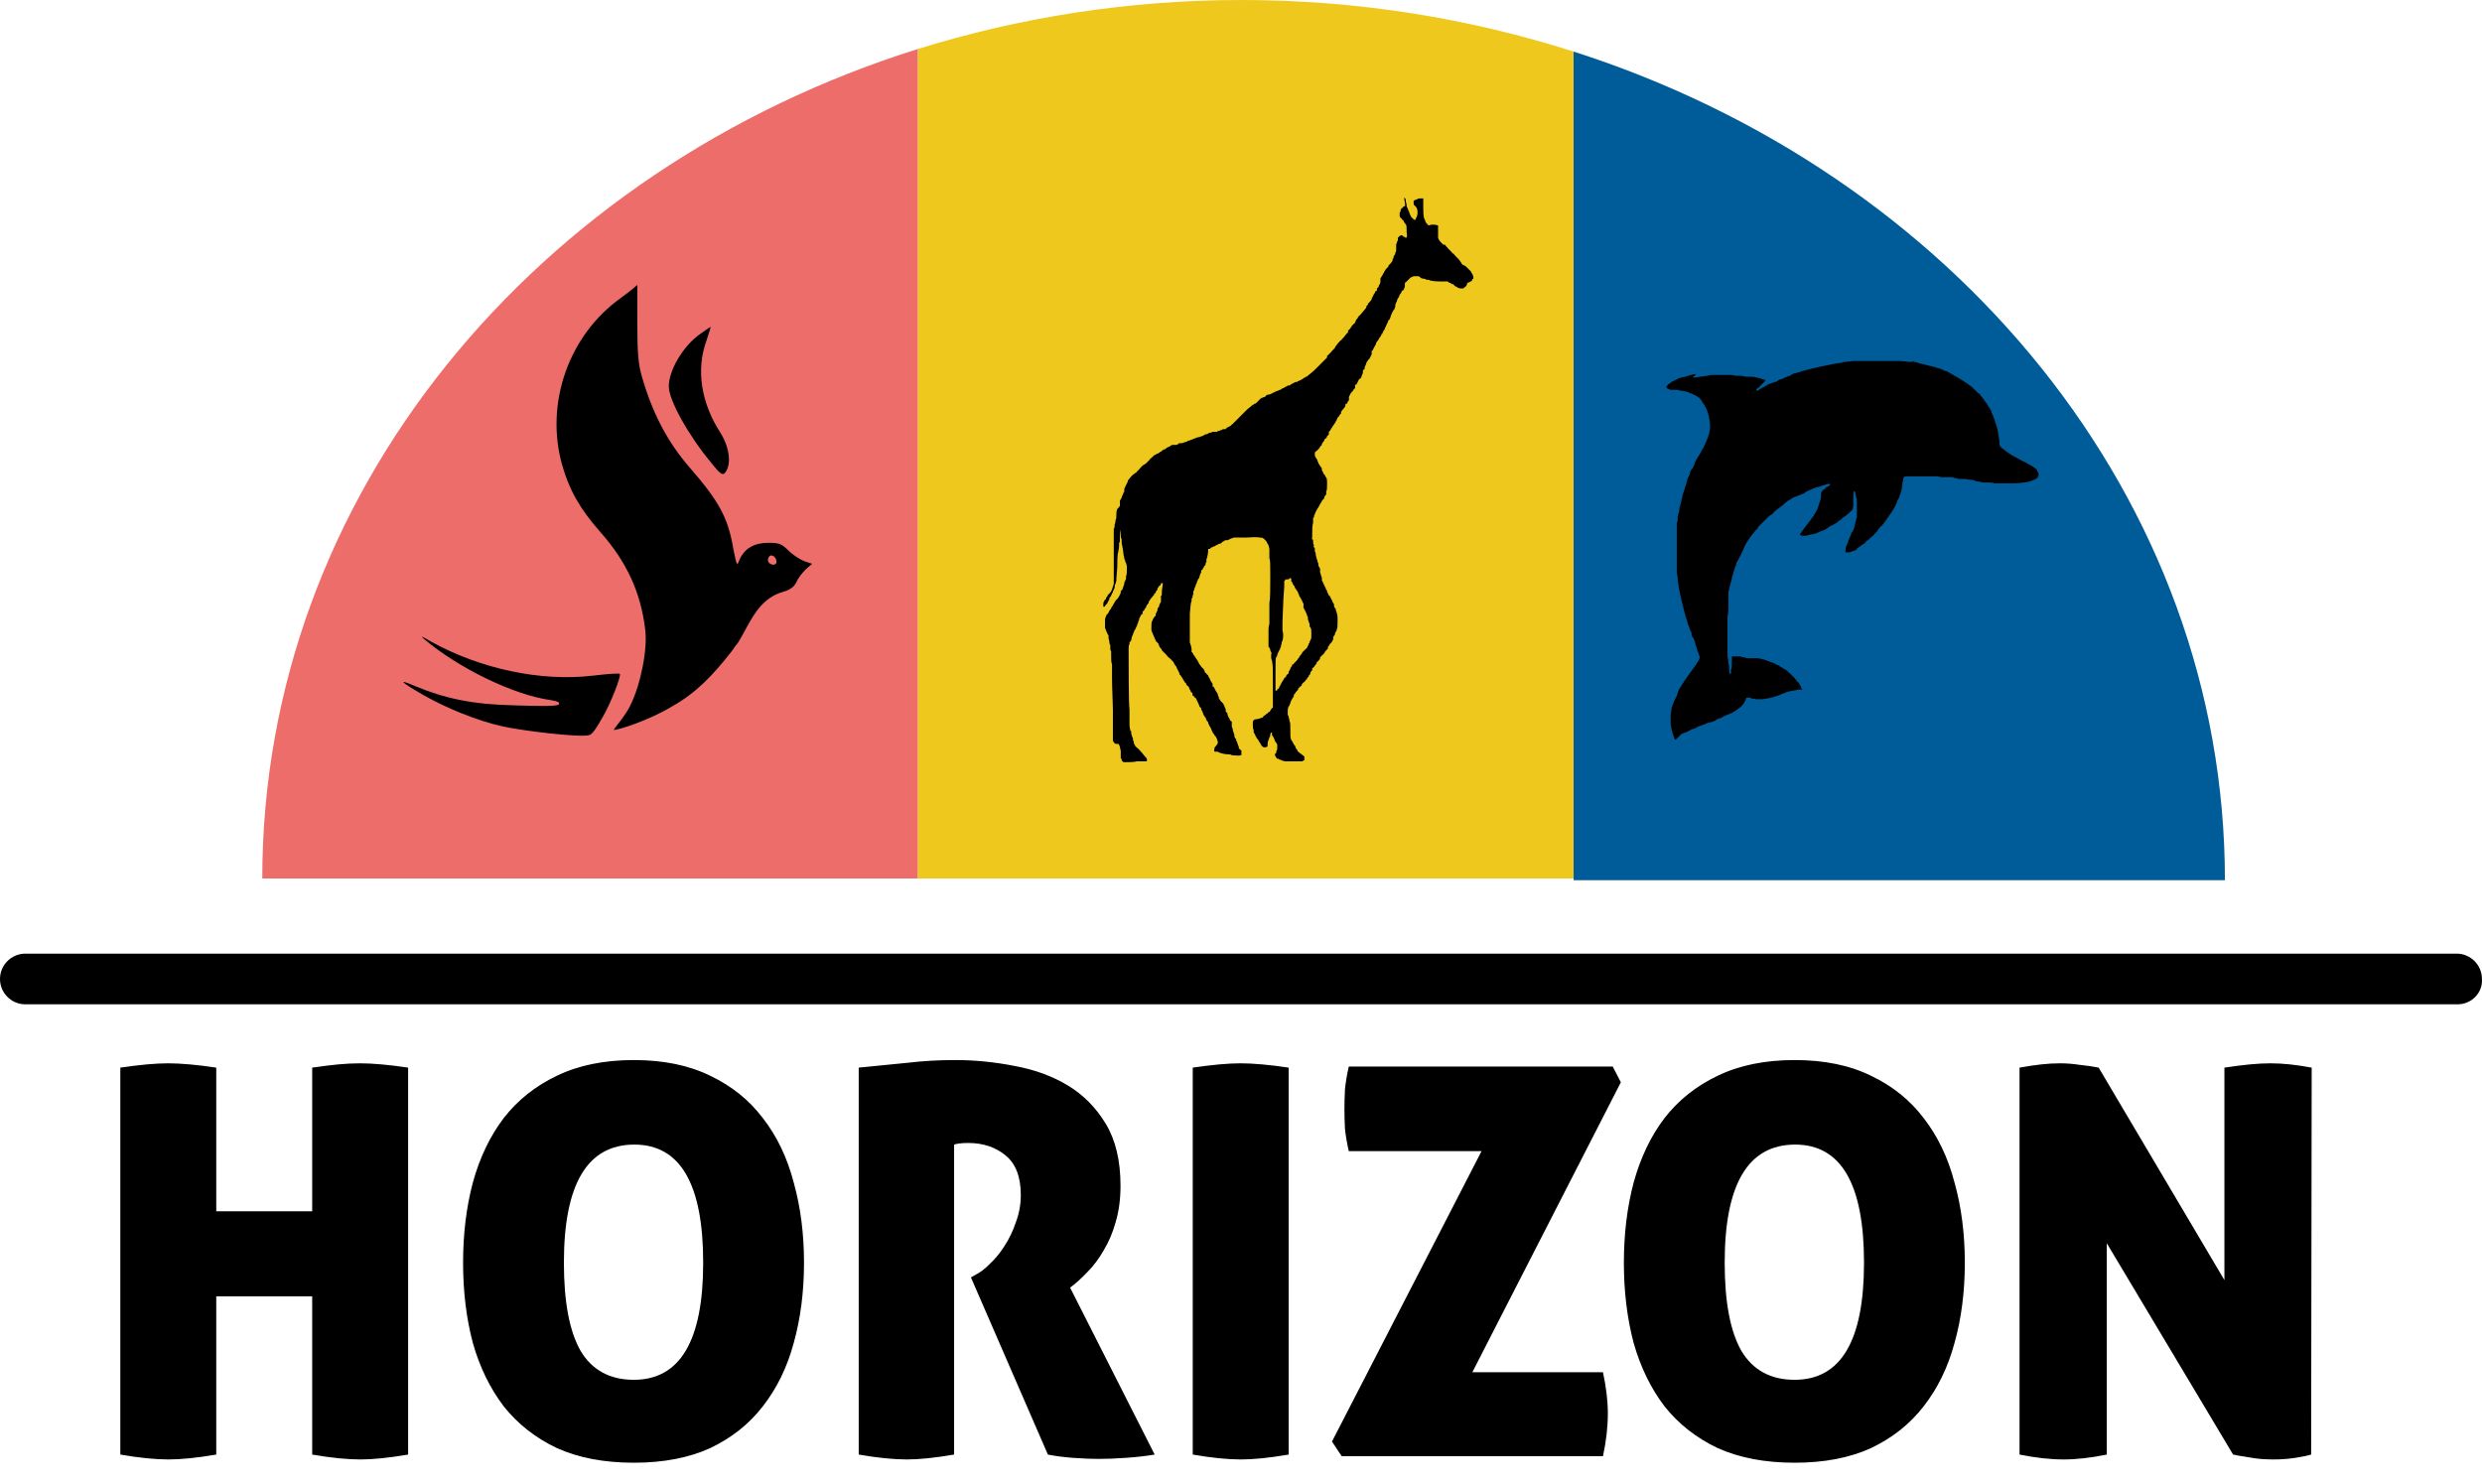 <svg width="92" height="55" viewBox="0 0 92 55" fill="none" xmlns="http://www.w3.org/2000/svg">
<path d="M13.36 54.106C12.865 54.106 12.269 54.046 11.572 53.925V48.059H8.016V53.925C7.306 54.046 6.717 54.106 6.248 54.106C5.753 54.106 5.156 54.046 4.46 53.925V39.58C4.822 39.527 5.15 39.487 5.444 39.46C5.739 39.433 6 39.42 6.228 39.42C6.469 39.42 6.737 39.433 7.032 39.46C7.34 39.487 7.668 39.527 8.016 39.58V44.905H11.572V39.58C11.934 39.527 12.255 39.487 12.537 39.46C12.831 39.433 13.099 39.42 13.34 39.42C13.581 39.42 13.849 39.433 14.144 39.46C14.452 39.487 14.78 39.527 15.128 39.58V53.925C14.418 54.046 13.829 54.106 13.36 54.106ZM17.165 46.813C17.165 45.742 17.286 44.751 17.527 43.84C17.781 42.916 18.163 42.119 18.672 41.449C19.194 40.779 19.851 40.257 20.641 39.882C21.444 39.493 22.395 39.299 23.494 39.299C24.592 39.299 25.536 39.493 26.327 39.882C27.117 40.257 27.767 40.779 28.275 41.449C28.798 42.119 29.18 42.916 29.421 43.84C29.675 44.751 29.802 45.742 29.802 46.813C29.802 47.885 29.675 48.876 29.421 49.787C29.18 50.684 28.798 51.468 28.275 52.137C27.767 52.794 27.117 53.309 26.327 53.684C25.536 54.046 24.592 54.227 23.494 54.227C22.395 54.227 21.444 54.046 20.641 53.684C19.851 53.309 19.194 52.794 18.672 52.137C18.163 51.468 17.781 50.684 17.527 49.787C17.286 48.876 17.165 47.885 17.165 46.813ZM26.065 46.813C26.065 43.893 25.215 42.433 23.514 42.433C21.773 42.433 20.902 43.893 20.902 46.813C20.902 48.273 21.11 49.365 21.525 50.088C21.953 50.798 22.61 51.153 23.494 51.153C25.208 51.153 26.065 49.706 26.065 46.813ZM31.83 39.58C32.487 39.513 33.089 39.453 33.639 39.4C34.201 39.333 34.79 39.299 35.407 39.299C36.143 39.299 36.88 39.373 37.617 39.52C38.353 39.654 39.01 39.895 39.586 40.243C40.161 40.592 40.63 41.067 40.992 41.67C41.354 42.273 41.534 43.036 41.534 43.96C41.534 44.456 41.474 44.905 41.354 45.306C41.246 45.695 41.099 46.043 40.912 46.351C40.737 46.659 40.536 46.927 40.309 47.155C40.094 47.383 39.88 47.577 39.666 47.737L42.8 53.925C42.479 53.979 42.124 54.019 41.735 54.046C41.36 54.073 41.019 54.086 40.711 54.086C40.443 54.086 40.128 54.073 39.766 54.046C39.418 54.019 39.11 53.979 38.842 53.925L35.989 47.356L36.17 47.255C36.331 47.175 36.505 47.041 36.692 46.853C36.893 46.666 37.074 46.445 37.235 46.19C37.409 45.922 37.55 45.628 37.657 45.306C37.777 44.985 37.838 44.65 37.838 44.302C37.838 43.632 37.65 43.143 37.275 42.835C36.9 42.527 36.438 42.373 35.889 42.373C35.755 42.373 35.641 42.38 35.547 42.393C35.453 42.407 35.393 42.42 35.366 42.433V53.925C34.657 54.046 34.074 54.106 33.618 54.106C33.123 54.106 32.527 54.046 31.83 53.925V39.58ZM45.999 54.106C45.503 54.106 44.907 54.046 44.211 53.925V39.58C44.572 39.527 44.901 39.487 45.195 39.46C45.49 39.433 45.751 39.42 45.979 39.42C46.22 39.42 46.488 39.433 46.782 39.46C47.09 39.487 47.419 39.527 47.767 39.58V53.925C47.057 54.046 46.468 54.106 45.999 54.106ZM59.598 52.399C59.598 52.894 59.538 53.423 59.417 53.986H49.733L49.372 53.443L54.917 42.675H49.995C49.928 42.38 49.881 42.105 49.854 41.851C49.84 41.596 49.834 41.355 49.834 41.127C49.834 40.9 49.84 40.652 49.854 40.384C49.881 40.116 49.928 39.835 49.995 39.54H59.779L60.08 40.123L54.575 50.872H59.417C59.538 51.434 59.598 51.943 59.598 52.399ZM60.192 46.813C60.192 45.742 60.313 44.751 60.554 43.84C60.809 42.916 61.19 42.119 61.699 41.449C62.222 40.779 62.878 40.257 63.668 39.882C64.472 39.493 65.423 39.299 66.521 39.299C67.619 39.299 68.564 39.493 69.354 39.882C70.144 40.257 70.794 40.779 71.303 41.449C71.825 42.119 72.207 42.916 72.448 43.84C72.703 44.751 72.83 45.742 72.83 46.813C72.83 47.885 72.703 48.876 72.448 49.787C72.207 50.684 71.825 51.468 71.303 52.137C70.794 52.794 70.144 53.309 69.354 53.684C68.564 54.046 67.619 54.227 66.521 54.227C65.423 54.227 64.472 54.046 63.668 53.684C62.878 53.309 62.222 52.794 61.699 52.137C61.19 51.468 60.809 50.684 60.554 49.787C60.313 48.876 60.192 47.885 60.192 46.813ZM69.093 46.813C69.093 43.893 68.242 42.433 66.541 42.433C64.8 42.433 63.929 43.893 63.929 46.813C63.929 48.273 64.137 49.365 64.552 50.088C64.981 50.798 65.637 51.153 66.521 51.153C68.236 51.153 69.093 49.706 69.093 46.813ZM74.858 39.58C75.152 39.527 75.42 39.487 75.661 39.46C75.902 39.433 76.137 39.42 76.365 39.42C76.606 39.42 76.853 39.44 77.108 39.48C77.376 39.507 77.603 39.54 77.791 39.58L82.452 47.456V39.58C82.8 39.527 83.115 39.487 83.396 39.46C83.678 39.433 83.932 39.42 84.16 39.42C84.388 39.42 84.629 39.433 84.883 39.46C85.138 39.487 85.406 39.527 85.687 39.58L85.667 53.925C85.533 53.966 85.339 54.006 85.084 54.046C84.83 54.086 84.555 54.106 84.26 54.106C83.925 54.106 83.624 54.08 83.356 54.026C83.088 53.986 82.894 53.952 82.774 53.925L78.092 46.09V53.925C77.503 54.046 76.967 54.106 76.485 54.106C76.003 54.106 75.46 54.046 74.858 53.925V39.58Z" fill="black"/>
<path d="M91.091 37.233H0.94C0.421 37.233 0 36.812 0 36.294C0 35.775 0.421 35.354 0.94 35.354H91.058C91.577 35.354 91.998 35.775 91.998 36.294C92.031 36.812 91.609 37.233 91.091 37.233Z" fill="black"/>
<path d="M9.722 32.567H34.026V1.815C19.864 6.254 9.722 18.341 9.722 32.567Z" fill="#ED6D6B"/>
<path d="M34.026 32.567H58.329V1.912C54.473 0.681 50.325 0 46.015 0C41.803 0 37.785 0.648 34.026 1.815V32.567Z" fill="#EFC81E"/>
<path d="M58.329 1.912V32.632H82.471C82.471 18.471 72.393 6.416 58.329 1.912Z" fill="#005C98"/>
<path fill-rule="evenodd" clip-rule="evenodd" d="M62.834 13.868C62.801 13.868 62.672 13.901 62.575 13.933C62.477 13.966 62.348 13.998 62.315 13.998C62.283 13.998 62.218 14.03 62.153 14.063C62.088 14.095 62.024 14.128 62.024 14.128C61.991 14.128 61.959 14.16 61.959 14.16C61.959 14.16 61.926 14.16 61.926 14.192C61.926 14.192 61.894 14.225 61.862 14.225C61.829 14.257 61.764 14.322 61.764 14.354C61.764 14.387 61.797 14.387 61.829 14.419C61.862 14.419 61.894 14.452 61.926 14.452C61.959 14.452 61.991 14.452 61.991 14.452C61.991 14.452 62.056 14.452 62.088 14.452C62.153 14.452 62.218 14.452 62.283 14.484C62.315 14.484 62.315 14.484 62.348 14.484C62.348 14.484 62.477 14.517 62.51 14.517C62.769 14.614 62.996 14.711 63.06 14.841C63.093 14.873 63.093 14.873 63.093 14.905C63.125 14.938 63.19 15.035 63.19 15.035C63.19 15.035 63.19 15.067 63.223 15.1C63.223 15.132 63.255 15.132 63.255 15.165C63.287 15.229 63.352 15.456 63.352 15.489C63.385 15.651 63.385 15.748 63.385 15.78C63.385 15.813 63.385 15.845 63.385 15.877C63.385 15.942 63.352 16.104 63.287 16.266C63.255 16.331 63.223 16.428 63.19 16.493C63.158 16.526 63.158 16.59 63.125 16.623C63.093 16.655 63.061 16.752 62.996 16.85C62.834 17.109 62.834 17.109 62.801 17.238C62.801 17.238 62.769 17.271 62.769 17.303C62.769 17.336 62.736 17.368 62.704 17.401C62.672 17.433 62.639 17.498 62.639 17.562C62.607 17.627 62.607 17.66 62.575 17.692C62.575 17.725 62.542 17.757 62.542 17.789C62.542 17.822 62.51 17.887 62.51 17.919C62.51 17.951 62.477 17.984 62.477 18.016C62.477 18.049 62.445 18.081 62.445 18.113C62.445 18.146 62.412 18.211 62.412 18.211C62.412 18.243 62.38 18.276 62.315 18.599C62.25 18.826 62.25 18.859 62.25 18.859V18.891C62.25 18.891 62.25 18.956 62.218 19.021C62.218 19.086 62.186 19.118 62.186 19.15C62.186 19.183 62.186 19.215 62.186 19.248C62.186 19.28 62.186 19.345 62.153 19.377C62.153 19.41 62.153 19.474 62.153 19.507C62.153 19.539 62.153 19.572 62.153 19.572C62.153 19.572 62.153 19.604 62.153 19.637C62.153 19.669 62.153 19.701 62.153 19.701C62.153 19.701 62.153 19.766 62.153 19.799C62.153 19.831 62.153 19.896 62.153 19.928C62.153 19.96 62.153 20.025 62.153 20.155C62.153 20.187 62.153 20.22 62.153 20.285C62.153 20.349 62.153 20.349 62.153 20.382C62.153 20.414 62.153 20.447 62.153 20.479C62.153 20.511 62.153 20.576 62.153 20.609C62.153 20.641 62.153 20.706 62.153 20.706C62.153 20.738 62.153 20.803 62.153 20.868C62.153 20.933 62.153 21.03 62.153 21.062C62.153 21.095 62.153 21.192 62.153 21.224C62.153 21.289 62.186 21.354 62.186 21.419C62.186 21.71 62.413 22.683 62.542 23.039C62.542 23.071 62.575 23.169 62.607 23.233C62.639 23.298 62.639 23.395 62.672 23.395C62.672 23.395 62.704 23.46 62.704 23.525C62.704 23.59 62.736 23.622 62.769 23.655C62.801 23.752 62.834 23.784 62.834 23.849C62.834 23.882 62.866 23.914 62.866 23.946C62.866 23.979 62.898 24.011 62.898 24.044C62.898 24.076 62.931 24.141 62.931 24.141C62.931 24.173 62.963 24.206 62.963 24.238C62.963 24.27 62.996 24.303 62.996 24.335C62.996 24.368 63.028 24.368 62.996 24.4C62.996 24.432 62.963 24.465 62.963 24.497C62.931 24.53 62.898 24.562 62.898 24.595C62.801 24.724 62.672 24.919 62.639 24.951C62.542 25.081 62.348 25.372 62.25 25.534C62.218 25.599 62.186 25.664 62.186 25.696C62.186 25.729 62.153 25.761 62.153 25.794C62.153 25.826 62.121 25.858 62.121 25.858C62.121 25.891 62.088 25.891 62.088 25.923C62.088 25.923 62.088 25.956 62.056 25.988C62.024 26.053 61.991 26.182 61.959 26.247C61.959 26.312 61.926 26.474 61.926 26.506C61.926 26.539 61.926 26.571 61.926 26.604C61.926 26.636 61.926 26.668 61.926 26.701C61.926 26.733 61.926 26.766 61.926 26.798C61.926 26.895 61.991 27.187 62.024 27.252C62.024 27.284 62.056 27.317 62.056 27.349C62.056 27.381 62.088 27.414 62.088 27.414H62.121L62.153 27.381L62.186 27.349L62.218 27.317C62.218 27.317 62.25 27.317 62.25 27.284L62.283 27.252L62.315 27.219L62.38 27.187C62.413 27.187 62.445 27.154 62.477 27.154C62.51 27.154 62.542 27.122 62.542 27.122C62.575 27.122 62.607 27.09 62.607 27.09C62.607 27.09 62.672 27.057 62.736 27.025C62.801 27.025 62.866 26.992 62.898 26.96C62.931 26.928 62.996 26.928 63.06 26.895C63.125 26.863 63.19 26.863 63.223 26.83C63.287 26.798 63.32 26.798 63.449 26.766C63.514 26.733 63.579 26.733 63.579 26.701C63.611 26.701 63.644 26.668 63.709 26.636C63.741 26.636 63.838 26.604 63.871 26.571C63.903 26.539 63.968 26.539 64 26.506C64.033 26.506 64.065 26.474 64.097 26.474C64.097 26.474 64.13 26.442 64.162 26.442C64.195 26.442 64.227 26.409 64.227 26.409C64.26 26.409 64.26 26.377 64.292 26.377C64.324 26.344 64.486 26.247 64.551 26.182C64.616 26.117 64.713 25.956 64.713 25.923C64.713 25.891 64.746 25.858 64.746 25.858C64.778 25.858 64.908 25.858 64.908 25.891C64.94 25.891 65.07 25.923 65.135 25.923C65.167 25.923 65.232 25.923 65.264 25.923C65.296 25.923 65.361 25.923 65.523 25.891C65.718 25.858 65.783 25.826 65.88 25.794C65.912 25.794 65.977 25.761 66.042 25.729C66.107 25.696 66.171 25.696 66.204 25.664C66.269 25.631 66.528 25.599 66.657 25.567C66.82 25.567 66.82 25.567 66.787 25.534C66.787 25.534 66.755 25.502 66.755 25.469C66.755 25.437 66.722 25.405 66.722 25.405C66.722 25.405 66.69 25.372 66.69 25.34C66.657 25.307 66.657 25.275 66.625 25.275C66.593 25.243 66.56 25.178 66.496 25.113C66.463 25.081 66.431 25.048 66.431 25.048L66.398 25.016C66.398 25.016 66.366 24.983 66.334 24.951C66.301 24.919 66.269 24.919 66.269 24.886C66.236 24.854 65.945 24.692 65.912 24.659C65.88 24.659 65.815 24.627 65.783 24.595C65.685 24.562 65.588 24.53 65.426 24.465C65.296 24.432 65.167 24.4 65.167 24.4H65.135C65.135 24.4 65.102 24.4 65.07 24.4C65.037 24.4 65.037 24.4 65.005 24.4C64.972 24.4 64.972 24.4 64.94 24.4C64.908 24.4 64.875 24.4 64.875 24.4C64.843 24.4 64.843 24.4 64.81 24.4H64.778C64.778 24.4 64.713 24.4 64.648 24.368C64.616 24.368 64.551 24.368 64.519 24.335C64.486 24.335 64.454 24.335 64.454 24.335C64.422 24.335 64.389 24.335 64.389 24.335C64.389 24.335 64.357 24.335 64.324 24.335H64.26C64.195 24.335 64.195 24.335 64.195 24.368C64.195 24.368 64.195 24.4 64.195 24.432C64.195 24.465 64.195 24.465 64.195 24.497C64.195 24.497 64.195 24.53 64.195 24.562C64.195 24.595 64.195 24.627 64.195 24.627C64.195 24.659 64.195 24.789 64.162 24.821C64.162 24.854 64.162 24.854 64.162 24.886C64.162 24.886 64.162 24.919 64.162 24.951C64.162 24.983 64.13 24.983 64.13 24.983C64.097 24.983 64.097 24.886 64.097 24.854C64.097 24.821 64.097 24.659 64.065 24.562C64.065 24.497 64.065 24.465 64.033 24.335C64.033 24.303 64.033 24.206 64.033 24.173C64.033 24.108 64.033 24.044 64.033 23.979C64.033 23.946 64.033 23.849 64.033 23.817C64.033 23.784 64.033 23.72 64.033 23.72C64.033 23.72 64.033 23.655 64.033 23.59C64.033 23.525 64.033 23.46 64.033 23.46C64.033 23.428 64.033 23.395 64.033 23.363C64.033 23.331 64.033 23.298 64.033 23.266C64.033 23.233 64.033 23.201 64.033 23.169C64.033 23.136 64.033 23.104 64.033 23.071C64.033 23.039 64.033 23.007 64.033 22.974C64.033 22.942 64.033 22.909 64.033 22.877C64.033 22.812 64.065 22.715 64.065 22.65C64.065 22.618 64.065 22.585 64.065 22.553C64.065 22.52 64.065 22.488 64.065 22.488C64.065 22.488 64.065 22.456 64.065 22.423C64.065 22.391 64.065 22.358 64.065 22.326C64.065 22.294 64.065 22.261 64.065 22.261C64.065 22.229 64.065 22.197 64.065 22.197C64.065 22.164 64.065 22.132 64.065 22.132V22.099C64.065 22.099 64.065 22.067 64.065 22.035C64.065 22.002 64.065 21.97 64.065 21.97C64.065 21.937 64.162 21.548 64.195 21.451V21.419C64.227 21.322 64.26 21.192 64.324 20.997C64.357 20.965 64.357 20.9 64.357 20.9C64.357 20.9 64.357 20.868 64.389 20.835C64.389 20.803 64.422 20.771 64.422 20.771C64.454 20.706 64.616 20.414 64.681 20.22C64.778 20.058 64.94 19.799 65.102 19.637C65.135 19.604 65.167 19.572 65.167 19.539C65.199 19.507 65.232 19.474 65.264 19.442C65.394 19.312 65.459 19.248 65.459 19.248C65.459 19.248 65.491 19.215 65.523 19.183C65.556 19.15 65.588 19.118 65.653 19.086C65.685 19.053 65.75 19.021 65.75 18.988C65.815 18.924 66.009 18.794 66.074 18.729C66.107 18.729 66.139 18.697 66.139 18.664C66.171 18.664 66.236 18.599 66.269 18.567C66.334 18.535 66.398 18.502 66.431 18.47C66.463 18.438 66.496 18.438 66.496 18.438C66.496 18.438 66.56 18.405 66.593 18.405C66.657 18.373 66.722 18.34 66.82 18.308C66.852 18.308 66.917 18.276 66.917 18.243C66.949 18.243 66.982 18.211 67.046 18.178C67.079 18.178 67.144 18.146 67.208 18.113C67.273 18.081 67.37 18.049 67.435 18.049C67.5 18.016 67.597 17.984 67.63 17.984C67.695 17.951 67.792 17.919 67.824 17.951C67.856 17.951 67.856 17.951 67.824 17.984L67.792 18.016C67.792 18.016 67.759 18.049 67.727 18.049C67.695 18.049 67.662 18.081 67.662 18.113C67.565 18.146 67.5 18.243 67.5 18.308C67.5 18.308 67.5 18.34 67.5 18.373C67.5 18.405 67.5 18.405 67.5 18.438C67.5 18.47 67.403 18.762 67.37 18.859C67.338 18.924 67.273 19.053 67.241 19.086C67.241 19.118 67.208 19.15 67.176 19.183C67.144 19.248 66.982 19.442 66.884 19.572C66.82 19.669 66.722 19.799 66.722 19.799C66.722 19.831 66.722 19.831 66.787 19.863C66.82 19.863 66.852 19.863 66.917 19.863C67.046 19.831 67.241 19.799 67.338 19.766C67.37 19.734 67.435 19.734 67.468 19.701C67.5 19.701 67.532 19.669 67.565 19.669C67.597 19.669 67.63 19.637 67.63 19.637C67.662 19.637 67.695 19.604 67.695 19.604C67.695 19.604 67.759 19.572 67.792 19.539C67.824 19.507 67.889 19.474 67.921 19.474C67.954 19.442 67.986 19.442 68.019 19.41C68.051 19.41 68.083 19.377 68.083 19.377C68.148 19.312 68.213 19.28 68.213 19.28C68.213 19.28 68.245 19.28 68.245 19.248C68.278 19.215 68.31 19.183 68.375 19.15C68.44 19.118 68.472 19.053 68.505 19.053C68.537 19.021 68.634 18.924 68.667 18.891C68.667 18.891 68.699 18.794 68.699 18.729C68.699 18.664 68.699 18.632 68.699 18.567C68.699 18.535 68.699 18.502 68.699 18.47C68.699 18.438 68.699 18.373 68.699 18.34C68.699 18.243 68.699 18.211 68.731 18.211C68.764 18.211 68.764 18.276 68.796 18.405C68.829 18.502 68.829 18.567 68.829 18.632C68.829 18.697 68.829 18.762 68.829 18.794C68.829 18.826 68.829 18.859 68.829 18.891C68.829 18.924 68.829 18.956 68.829 18.988C68.829 19.021 68.829 19.053 68.829 19.086C68.829 19.118 68.829 19.15 68.829 19.15C68.829 19.15 68.829 19.183 68.764 19.41C68.731 19.572 68.699 19.669 68.667 19.701C68.667 19.701 68.667 19.734 68.634 19.734C68.634 19.766 68.569 19.896 68.537 19.993C68.505 20.025 68.505 20.09 68.505 20.09C68.505 20.123 68.472 20.155 68.472 20.155C68.44 20.22 68.407 20.317 68.407 20.382C68.407 20.414 68.407 20.447 68.407 20.447C68.407 20.479 68.407 20.479 68.44 20.479C68.472 20.479 68.472 20.479 68.537 20.479C68.569 20.479 68.602 20.447 68.634 20.447C68.667 20.447 68.699 20.414 68.731 20.414C68.764 20.414 68.829 20.382 68.829 20.349C68.829 20.317 68.894 20.317 68.894 20.285C68.926 20.285 68.958 20.252 68.991 20.22C69.023 20.187 69.055 20.187 69.088 20.155C69.12 20.155 69.153 20.09 69.185 20.058C69.282 19.993 69.282 19.993 69.38 19.896C69.444 19.863 69.477 19.799 69.477 19.799C69.477 19.799 69.509 19.766 69.542 19.734C69.574 19.701 69.606 19.669 69.639 19.604C69.671 19.572 69.704 19.507 69.736 19.507C69.801 19.442 69.963 19.215 70.093 19.021C70.19 18.891 70.319 18.632 70.319 18.599C70.319 18.567 70.319 18.567 70.384 18.47C70.384 18.438 70.416 18.405 70.416 18.405V18.373C70.449 18.308 70.514 18.081 70.514 17.951C70.514 17.919 70.514 17.854 70.546 17.822C70.546 17.789 70.546 17.757 70.546 17.757C70.546 17.692 70.579 17.66 70.676 17.66C70.708 17.66 70.773 17.66 70.805 17.66C70.838 17.66 70.903 17.66 70.903 17.66C70.903 17.66 70.967 17.66 71 17.66C71.032 17.66 71.065 17.66 71.097 17.66C71.129 17.66 71.162 17.66 71.194 17.66C71.227 17.66 71.291 17.66 71.291 17.66C71.324 17.66 71.356 17.66 71.356 17.66C71.389 17.66 71.421 17.66 71.421 17.66C71.454 17.66 71.486 17.66 71.518 17.66C71.551 17.66 71.583 17.66 71.583 17.66C71.615 17.66 71.648 17.66 71.68 17.66C71.713 17.66 71.745 17.66 71.778 17.66C71.842 17.66 71.94 17.692 72.004 17.692C72.037 17.692 72.069 17.692 72.069 17.692C72.102 17.692 72.102 17.692 72.134 17.692C72.134 17.692 72.166 17.692 72.199 17.692C72.231 17.692 72.264 17.692 72.296 17.692C72.328 17.692 72.361 17.692 72.361 17.692C72.361 17.692 72.426 17.692 72.458 17.725C72.49 17.725 72.555 17.725 72.588 17.757C72.62 17.757 72.653 17.757 72.685 17.757C72.717 17.757 72.717 17.757 72.75 17.757C72.75 17.757 72.782 17.757 72.814 17.757C72.879 17.757 73.009 17.789 73.009 17.789C73.009 17.789 73.041 17.789 73.074 17.789C73.106 17.789 73.139 17.789 73.203 17.822C73.268 17.854 73.301 17.854 73.333 17.854C73.398 17.854 73.463 17.887 73.527 17.887C73.56 17.887 73.592 17.887 73.592 17.887H73.625C73.625 17.887 73.657 17.887 73.689 17.887C73.754 17.887 73.852 17.887 73.916 17.919C73.949 17.919 73.981 17.919 74.013 17.919C74.046 17.919 74.111 17.919 74.111 17.919C74.143 17.919 74.175 17.919 74.175 17.919C74.175 17.919 74.208 17.919 74.273 17.919C74.37 17.919 74.564 17.919 74.597 17.919C74.629 17.919 74.662 17.919 74.694 17.919C74.759 17.919 75.115 17.887 75.213 17.854C75.245 17.854 75.277 17.822 75.31 17.822C75.374 17.789 75.472 17.757 75.504 17.725C75.537 17.692 75.569 17.627 75.569 17.595C75.569 17.562 75.537 17.498 75.504 17.433C75.472 17.368 75.439 17.368 75.31 17.271C75.245 17.238 75.115 17.174 75.083 17.141C74.986 17.109 74.953 17.076 74.824 17.012C74.629 16.914 74.532 16.85 74.435 16.785C74.305 16.688 74.273 16.655 74.175 16.59C74.111 16.526 74.111 16.493 74.111 16.364C74.078 16.072 74.046 15.91 73.981 15.715C73.949 15.651 73.949 15.586 73.916 15.521C73.884 15.456 73.884 15.391 73.852 15.359C73.819 15.327 73.819 15.294 73.819 15.262C73.787 15.165 73.495 14.743 73.43 14.678L73.398 14.646C73.398 14.614 73.365 14.581 73.333 14.581C73.301 14.549 73.301 14.549 73.268 14.517C73.268 14.517 73.236 14.484 73.203 14.452C73.171 14.419 73.139 14.419 73.139 14.387C73.106 14.354 72.977 14.257 72.879 14.192C72.814 14.16 72.782 14.128 72.782 14.128C72.782 14.128 72.523 13.966 72.458 13.933C72.426 13.933 72.393 13.901 72.361 13.868C72.328 13.868 72.296 13.836 72.231 13.803C72.199 13.771 72.134 13.771 72.069 13.739C72.037 13.706 71.972 13.706 71.94 13.674C71.907 13.674 71.842 13.642 71.81 13.642C71.778 13.642 71.745 13.609 71.745 13.609H71.713C71.713 13.609 71.583 13.577 71.454 13.544C71.324 13.512 71.194 13.479 71.194 13.479C71.162 13.479 71.129 13.479 71.097 13.447C71.065 13.415 71 13.447 70.967 13.415C70.935 13.382 70.87 13.415 70.838 13.415C70.805 13.415 70.773 13.415 70.773 13.415C70.741 13.415 70.481 13.382 70.416 13.382C70.384 13.382 70.352 13.382 70.319 13.382C70.319 13.382 70.287 13.382 70.254 13.382C70.222 13.382 70.19 13.382 70.157 13.382C70.125 13.382 70.093 13.382 70.06 13.382C70.028 13.382 69.995 13.382 69.963 13.382C69.93 13.382 69.898 13.382 69.866 13.382C69.833 13.382 69.801 13.382 69.768 13.382C69.736 13.382 69.704 13.382 69.671 13.382C69.639 13.382 69.606 13.382 69.574 13.382C69.542 13.382 69.509 13.382 69.477 13.382C69.444 13.382 69.412 13.382 69.38 13.382C69.347 13.382 69.282 13.382 69.218 13.382C69.153 13.382 69.088 13.382 69.055 13.382C69.023 13.382 68.958 13.382 68.894 13.382C68.861 13.382 68.796 13.382 68.764 13.382C68.699 13.382 68.667 13.382 68.44 13.415C68.375 13.415 68.31 13.415 68.278 13.447C67.921 13.479 66.949 13.706 66.755 13.771C66.722 13.803 66.625 13.803 66.56 13.836C66.496 13.836 66.431 13.868 66.398 13.901C66.366 13.933 66.301 13.933 66.236 13.966C66.171 13.998 66.139 13.998 66.107 14.03C66.074 14.03 66.042 14.063 66.009 14.063C65.977 14.063 65.912 14.095 65.88 14.128C65.847 14.16 65.815 14.16 65.783 14.16C65.783 14.16 65.718 14.192 65.685 14.192C65.653 14.225 65.621 14.225 65.588 14.225C65.588 14.225 65.556 14.257 65.523 14.257C65.491 14.29 65.459 14.29 65.426 14.322C65.361 14.354 65.232 14.419 65.199 14.452C65.167 14.484 65.102 14.484 65.102 14.484C65.102 14.484 65.102 14.484 65.102 14.452C65.102 14.419 65.135 14.387 65.167 14.387C65.264 14.29 65.264 14.29 65.296 14.257L65.329 14.225C65.329 14.225 65.361 14.192 65.394 14.16C65.459 14.095 65.459 14.095 65.361 14.063C65.329 14.063 65.264 14.03 65.264 14.03C65.232 14.03 65.005 13.966 64.94 13.966C64.908 13.966 64.875 13.966 64.843 13.966C64.81 13.966 64.778 13.966 64.746 13.966C64.681 13.966 64.584 13.933 64.551 13.933H64.519C64.519 13.933 64.486 13.933 64.454 13.933C64.389 13.933 64.324 13.933 64.195 13.901C64.162 13.901 64.13 13.901 64.097 13.901C64.065 13.901 64.033 13.901 64 13.901C63.968 13.901 63.935 13.901 63.871 13.901C63.838 13.901 63.773 13.901 63.741 13.901C63.709 13.901 63.644 13.901 63.611 13.901C63.579 13.901 63.514 13.901 63.482 13.901C63.449 13.901 63.352 13.901 63.287 13.933C63.223 13.933 63.093 13.966 62.996 13.966C62.898 13.998 62.769 13.998 62.736 13.998C62.898 13.868 62.866 13.868 62.834 13.868Z" fill="black"/>
<path fill-rule="evenodd" clip-rule="evenodd" d="M23.008 11.05C21.096 12.411 20.188 14.939 20.837 17.239C21.096 18.147 21.485 18.86 22.262 19.735C23.235 20.837 23.753 21.971 23.915 23.332C24.012 24.045 23.753 25.373 23.364 26.151C23.202 26.507 22.748 27.026 22.748 27.058C22.846 27.091 24.077 26.702 24.92 26.183C25.794 25.697 26.443 25.017 27.123 24.142C27.447 23.656 27.22 24.077 27.512 23.558C27.901 22.846 28.225 22.165 29.035 21.938C29.262 21.873 29.424 21.776 29.521 21.582C29.586 21.42 29.748 21.225 29.878 21.096L30.104 20.901L29.813 20.804C29.651 20.739 29.392 20.577 29.23 20.415C28.97 20.156 28.873 20.124 28.484 20.124C27.966 20.124 27.609 20.318 27.415 20.739C27.318 20.998 27.317 20.998 27.188 20.383C26.994 19.184 26.637 18.568 25.568 17.337C24.725 16.365 24.174 15.295 23.785 13.934C23.656 13.48 23.623 13.027 23.623 11.957C23.623 11.18 23.623 10.564 23.623 10.564C23.623 10.564 23.364 10.791 23.008 11.05ZM25.956 12.379C25.308 12.832 24.79 13.74 24.79 14.323C24.79 14.842 25.535 16.17 26.378 17.175C26.734 17.628 26.799 17.628 26.896 17.499C27.123 17.175 27.026 16.559 26.702 16.041C25.989 14.939 25.794 13.707 26.183 12.638C26.281 12.346 26.345 12.12 26.345 12.12C26.313 12.12 26.151 12.249 25.956 12.379ZM28.776 20.772C28.808 20.869 28.743 20.934 28.679 20.934C28.517 20.934 28.419 20.804 28.484 20.674C28.549 20.512 28.743 20.61 28.776 20.772ZM15.716 23.688C16.98 24.758 19.022 25.762 20.415 25.956C20.674 25.989 20.772 26.054 20.707 26.119C20.642 26.183 20.059 26.183 19.119 26.151C17.499 26.119 16.494 25.892 15.392 25.438C14.712 25.146 14.842 25.276 15.684 25.762C16.527 26.248 17.726 26.734 18.633 26.929C19.346 27.091 21.485 27.35 21.841 27.253C21.971 27.22 22.165 26.896 22.327 26.605C22.619 26.119 23.04 25.049 22.975 24.984C22.943 24.952 22.522 24.984 21.971 25.049C20.026 25.276 17.79 24.79 15.976 23.785C15.652 23.591 15.555 23.558 15.716 23.688Z" fill="black"/>
<path fill-rule="evenodd" clip-rule="evenodd" d="M52.075 7.648H52.043C52.043 7.648 52.01 7.648 52.01 7.68L51.978 7.712C51.946 7.712 51.913 7.777 51.913 7.81C51.913 7.842 51.913 7.842 51.913 7.842C51.913 7.842 51.881 7.874 51.881 7.907C51.881 7.907 51.881 7.939 51.881 7.972C51.881 8.036 51.881 8.036 51.946 8.101L51.978 8.134C51.978 8.134 51.978 8.166 52.01 8.166C52.043 8.198 52.043 8.231 52.043 8.231C52.043 8.231 52.043 8.263 52.075 8.263L52.108 8.328C52.14 8.328 52.14 8.458 52.14 8.555C52.14 8.587 52.14 8.62 52.14 8.62C52.14 8.62 52.172 8.749 52.14 8.782C52.14 8.814 52.14 8.814 52.108 8.814C52.108 8.814 52.075 8.814 52.075 8.782H52.043C52.043 8.782 52.01 8.782 52.01 8.749C51.978 8.717 51.913 8.717 51.881 8.749C51.848 8.782 51.816 8.814 51.816 8.814C51.816 8.814 51.816 8.814 51.816 8.847V8.879V8.911C51.816 8.911 51.783 8.944 51.783 8.976C51.783 9.009 51.751 9.041 51.751 9.073C51.751 9.106 51.751 9.106 51.751 9.138C51.751 9.171 51.751 9.235 51.751 9.235V9.3C51.751 9.3 51.751 9.333 51.719 9.365V9.397C51.719 9.397 51.719 9.43 51.686 9.462C51.654 9.495 51.654 9.527 51.654 9.56C51.654 9.592 51.621 9.592 51.621 9.592V9.624C51.621 9.624 51.621 9.624 51.621 9.657L51.557 9.754L51.524 9.786L51.492 9.819C51.492 9.819 51.459 9.851 51.459 9.884C51.459 9.916 51.427 9.916 51.427 9.916C51.427 9.916 51.362 9.981 51.33 10.046C51.33 10.046 51.297 10.078 51.297 10.11C51.265 10.143 51.265 10.175 51.2 10.272C51.168 10.305 51.168 10.337 51.168 10.337V10.37V10.402V10.434C51.168 10.467 51.168 10.499 51.103 10.597C51.103 10.629 51.103 10.629 51.103 10.629C51.103 10.629 51.103 10.661 51.071 10.661L51.038 10.694V10.726V10.758C51.038 10.758 51.038 10.791 51.006 10.791C50.973 10.791 50.973 10.823 50.973 10.823C50.973 10.823 50.973 10.856 50.941 10.888C50.908 10.921 50.908 10.953 50.908 10.953C50.908 10.953 50.876 10.985 50.876 11.018C50.876 11.018 50.844 11.05 50.844 11.082C50.844 11.115 50.811 11.147 50.779 11.18C50.746 11.212 50.746 11.245 50.714 11.245C50.682 11.245 50.714 11.277 50.714 11.277C50.714 11.277 50.714 11.309 50.682 11.309C50.682 11.342 50.649 11.342 50.649 11.342V11.374C50.649 11.374 50.649 11.407 50.617 11.439C50.584 11.471 50.487 11.601 50.455 11.633L50.422 11.666C50.422 11.666 50.39 11.698 50.358 11.731C50.325 11.763 50.325 11.796 50.325 11.796L50.293 11.828C50.293 11.828 50.26 11.86 50.26 11.893C50.228 11.925 50.228 11.957 50.228 11.957C50.228 11.957 50.228 11.99 50.196 11.99C50.163 12.022 50.098 12.087 50.066 12.152C50.034 12.184 50.034 12.217 50.001 12.217C50.001 12.249 49.969 12.249 49.969 12.249C49.969 12.249 49.969 12.249 49.969 12.281C49.969 12.281 49.969 12.281 49.969 12.314C49.969 12.314 49.969 12.346 49.936 12.346C49.904 12.379 49.807 12.508 49.807 12.508L49.774 12.541C49.742 12.573 49.742 12.573 49.742 12.573C49.742 12.573 49.742 12.606 49.709 12.606C49.677 12.638 49.677 12.638 49.645 12.67C49.612 12.703 49.58 12.735 49.515 12.832C49.483 12.865 49.483 12.865 49.483 12.897C49.483 12.897 49.483 12.897 49.45 12.93C49.418 12.962 49.418 12.962 49.418 12.962C49.418 12.962 49.223 13.189 49.191 13.189V13.221C49.191 13.221 49.191 13.221 49.191 13.254C49.191 13.254 49.191 13.254 49.159 13.286C49.126 13.319 49.126 13.319 49.126 13.319C49.126 13.319 49.094 13.351 49.061 13.383C49.029 13.416 48.997 13.448 48.997 13.448C48.997 13.448 48.964 13.48 48.932 13.513C48.899 13.545 48.867 13.578 48.867 13.578C48.867 13.578 48.835 13.61 48.802 13.643C48.77 13.675 48.737 13.707 48.737 13.707L48.705 13.74L48.511 13.902C48.511 13.902 48.478 13.902 48.478 13.934C48.478 13.934 48.446 13.967 48.413 13.967C48.381 13.967 48.381 13.999 48.381 13.999C48.381 13.999 48.381 13.999 48.349 13.999C48.316 14.031 48.219 14.096 48.122 14.129C48.089 14.129 48.089 14.161 48.089 14.161C48.089 14.161 48.089 14.161 48.057 14.161H48.025C48.025 14.161 47.96 14.193 47.895 14.226C47.83 14.258 47.798 14.291 47.798 14.291C47.798 14.291 47.798 14.291 47.765 14.291H47.733L47.7 14.323C47.668 14.323 47.636 14.355 47.571 14.388C47.538 14.388 47.506 14.42 47.506 14.42C47.506 14.42 47.474 14.42 47.474 14.453C47.474 14.453 47.474 14.453 47.441 14.453C47.441 14.453 47.409 14.453 47.376 14.485C47.344 14.485 47.279 14.518 47.214 14.55C47.15 14.582 47.085 14.615 47.085 14.615C47.052 14.615 46.955 14.647 46.955 14.647C46.955 14.647 46.923 14.647 46.923 14.68L46.89 14.712C46.858 14.712 46.696 14.777 46.696 14.809C46.696 14.809 46.696 14.809 46.663 14.841C46.631 14.874 46.631 14.874 46.631 14.874L46.599 14.906L46.566 14.939C46.566 14.939 46.534 14.971 46.501 14.971C46.469 14.971 46.469 15.004 46.469 15.004C46.469 15.004 46.469 15.004 46.437 15.004L46.404 15.036C46.404 15.036 46.372 15.068 46.242 15.166C46.21 15.198 46.177 15.23 46.177 15.23C46.177 15.23 45.983 15.425 45.821 15.587C45.788 15.619 45.724 15.684 45.691 15.716C45.659 15.749 45.627 15.749 45.627 15.781L45.497 15.846C45.497 15.846 45.465 15.846 45.465 15.879C45.432 15.879 45.432 15.911 45.432 15.911C45.432 15.911 45.432 15.911 45.4 15.911C45.4 15.911 45.4 15.911 45.367 15.911H45.335C45.302 15.911 45.302 15.943 45.27 15.943C45.238 15.943 45.205 15.976 45.173 15.976C45.14 15.976 45.108 16.008 45.108 16.008H45.076H45.043H45.011H44.978H44.946C44.946 16.008 44.914 16.041 44.849 16.041C44.816 16.041 44.784 16.073 44.784 16.073C44.784 16.073 44.719 16.105 44.687 16.105C44.687 16.105 44.654 16.105 44.622 16.138C44.59 16.138 44.59 16.17 44.557 16.17H44.525C44.525 16.17 44.492 16.203 44.46 16.203C44.395 16.203 44.33 16.235 44.168 16.3C44.136 16.3 44.103 16.332 44.103 16.332H44.071C44.071 16.332 44.039 16.332 44.006 16.365C43.974 16.365 43.941 16.397 43.909 16.397C43.877 16.397 43.844 16.429 43.812 16.429C43.779 16.429 43.779 16.429 43.779 16.429H43.747C43.715 16.429 43.682 16.429 43.682 16.462C43.65 16.462 43.617 16.494 43.617 16.494C43.585 16.494 43.585 16.494 43.553 16.494C43.553 16.494 43.52 16.494 43.488 16.494C43.455 16.494 43.423 16.494 43.391 16.527C43.358 16.559 43.326 16.559 43.326 16.559C43.293 16.559 43.293 16.591 43.293 16.591C43.293 16.591 43.293 16.591 43.261 16.591C43.261 16.591 43.228 16.591 43.228 16.624C43.228 16.624 43.196 16.656 43.164 16.656C43.131 16.656 43.131 16.689 43.099 16.689C43.099 16.689 43.066 16.689 43.066 16.721C43.066 16.721 43.034 16.753 43.002 16.753C42.937 16.818 42.904 16.818 42.904 16.818H42.872C42.872 16.818 42.872 16.851 42.84 16.851C42.807 16.851 42.807 16.883 42.775 16.883L42.742 16.916C42.742 16.916 42.742 16.916 42.71 16.948L42.678 16.98C42.678 16.98 42.645 16.98 42.613 17.045C42.58 17.078 42.548 17.11 42.548 17.11L42.516 17.142C42.483 17.175 42.483 17.175 42.483 17.175C42.483 17.175 42.451 17.207 42.386 17.239C42.321 17.272 42.256 17.369 42.224 17.402C42.191 17.434 42.127 17.499 42.127 17.499C42.127 17.499 42.127 17.531 42.094 17.531C42.062 17.531 42.029 17.596 41.997 17.596C41.965 17.628 41.932 17.661 41.932 17.661C41.9 17.693 41.803 17.823 41.803 17.823V17.855C41.803 17.855 41.738 17.985 41.706 18.05C41.673 18.114 41.673 18.147 41.673 18.147C41.673 18.147 41.673 18.147 41.673 18.179V18.212C41.673 18.212 41.673 18.244 41.641 18.276C41.641 18.309 41.608 18.341 41.576 18.439C41.576 18.471 41.543 18.503 41.543 18.503C41.543 18.536 41.511 18.536 41.511 18.568V18.601C41.511 18.601 41.511 18.633 41.511 18.665C41.511 18.698 41.511 18.73 41.511 18.73C41.511 18.763 41.511 18.763 41.479 18.795C41.479 18.827 41.446 18.827 41.446 18.827C41.446 18.827 41.446 18.86 41.414 18.86C41.414 18.892 41.381 18.925 41.381 19.054C41.381 19.151 41.381 19.249 41.349 19.281C41.349 19.314 41.349 19.378 41.317 19.443C41.317 19.508 41.317 19.573 41.284 19.605C41.284 19.67 41.284 19.767 41.284 19.799C41.284 19.832 41.284 19.864 41.284 19.897C41.284 19.929 41.284 19.994 41.284 20.026C41.284 20.059 41.284 20.124 41.284 20.188C41.284 20.286 41.284 20.318 41.284 20.35C41.284 20.383 41.284 20.383 41.284 20.448C41.284 20.512 41.284 20.545 41.284 20.642C41.284 20.707 41.284 20.804 41.284 20.869C41.284 20.934 41.284 21.063 41.284 21.161C41.284 21.29 41.284 21.355 41.284 21.42C41.284 21.452 41.284 21.517 41.284 21.549C41.284 21.582 41.284 21.614 41.284 21.647C41.284 21.679 41.252 21.711 41.252 21.744C41.219 21.873 41.187 21.938 41.122 22.003C41.09 22.035 41.09 22.035 41.09 22.035L41.057 22.068C41.057 22.1 41.025 22.133 41.025 22.133C41.025 22.133 40.992 22.165 40.992 22.198C40.992 22.23 40.992 22.23 40.96 22.23C40.96 22.23 40.928 22.262 40.928 22.295C40.895 22.327 40.895 22.36 40.895 22.424V22.489H40.928C40.96 22.489 40.96 22.489 40.96 22.489V22.457C40.96 22.457 40.96 22.457 40.992 22.424C41.025 22.392 41.057 22.36 41.057 22.327C41.057 22.327 41.09 22.295 41.09 22.262C41.122 22.23 41.122 22.23 41.122 22.198C41.122 22.165 41.122 22.165 41.122 22.165L41.155 22.133C41.155 22.133 41.187 22.1 41.187 22.068C41.219 22.035 41.219 22.003 41.219 22.003C41.219 22.003 41.219 21.971 41.252 21.971C41.252 21.971 41.252 21.971 41.252 21.938C41.252 21.938 41.252 21.906 41.284 21.873C41.284 21.841 41.317 21.809 41.317 21.776C41.317 21.744 41.317 21.679 41.349 21.647C41.349 21.614 41.381 21.549 41.381 21.517C41.381 21.485 41.381 21.452 41.381 21.452C41.381 21.42 41.414 21.096 41.414 21.031C41.414 20.901 41.414 20.545 41.446 20.48C41.446 20.448 41.479 20.35 41.479 20.253C41.479 20.156 41.479 20.091 41.511 20.091C41.511 20.091 41.511 19.994 41.511 19.897C41.511 19.735 41.543 19.67 41.543 19.637C41.543 19.637 41.543 19.67 41.543 19.735C41.543 19.799 41.543 19.832 41.543 19.864C41.543 19.897 41.543 19.929 41.576 19.994C41.576 20.059 41.576 20.091 41.576 20.091V20.124C41.608 20.253 41.641 20.48 41.641 20.512C41.641 20.577 41.673 20.642 41.673 20.674C41.673 20.707 41.673 20.739 41.706 20.772C41.706 20.804 41.706 20.837 41.738 20.869C41.738 20.901 41.77 20.934 41.77 21.031C41.77 21.193 41.77 21.323 41.738 21.355C41.738 21.387 41.738 21.387 41.738 21.42V21.452C41.738 21.452 41.738 21.485 41.706 21.517C41.706 21.549 41.706 21.582 41.673 21.582C41.673 21.582 41.673 21.614 41.673 21.647C41.673 21.679 41.608 21.809 41.608 21.841C41.608 21.841 41.608 21.873 41.576 21.873C41.576 21.873 41.576 21.906 41.543 21.906V21.938V21.971C41.543 22.003 41.446 22.165 41.446 22.165C41.446 22.165 41.446 22.165 41.414 22.198C41.414 22.198 41.414 22.23 41.381 22.23C41.381 22.23 41.349 22.262 41.317 22.327C41.252 22.424 41.252 22.457 41.219 22.489C41.219 22.489 41.187 22.522 41.187 22.554C41.155 22.586 41.09 22.684 41.09 22.716L41.057 22.748C41.057 22.781 41.025 22.781 41.025 22.781C41.025 22.781 40.992 22.846 40.96 22.943C40.96 23.008 40.96 23.04 40.96 23.105C40.96 23.137 40.96 23.202 40.96 23.202C40.96 23.202 40.96 23.235 40.96 23.267C40.96 23.299 40.992 23.332 40.992 23.364C41.025 23.429 41.057 23.526 41.09 23.558V23.591C41.09 23.591 41.09 23.623 41.09 23.656C41.09 23.688 41.122 23.753 41.122 23.818C41.122 23.883 41.155 23.915 41.155 23.915C41.155 23.915 41.155 23.947 41.155 24.012C41.155 24.077 41.155 24.109 41.187 24.142C41.187 24.174 41.187 24.239 41.187 24.336C41.187 24.433 41.187 24.563 41.219 24.628C41.219 24.693 41.219 24.79 41.219 24.855C41.219 24.92 41.219 24.984 41.219 25.082C41.219 25.179 41.219 25.406 41.252 26.313C41.252 26.929 41.252 27.415 41.252 27.447C41.252 27.48 41.284 27.512 41.284 27.512C41.284 27.544 41.317 27.544 41.317 27.544C41.317 27.577 41.349 27.577 41.381 27.577C41.414 27.577 41.479 27.577 41.479 27.609C41.511 27.674 41.511 27.706 41.543 27.836C41.543 27.966 41.543 27.998 41.543 28.03C41.543 28.063 41.543 28.063 41.543 28.095C41.543 28.128 41.543 28.128 41.576 28.128C41.576 28.128 41.576 28.128 41.576 28.16C41.576 28.192 41.576 28.192 41.608 28.225C41.641 28.257 41.641 28.257 41.706 28.257C41.803 28.257 42.062 28.257 42.127 28.225C42.159 28.225 42.159 28.225 42.191 28.225H42.256C42.289 28.225 42.321 28.225 42.386 28.225C42.451 28.225 42.451 28.225 42.483 28.225C42.516 28.225 42.516 28.192 42.516 28.192C42.516 28.16 42.516 28.128 42.483 28.095C42.483 28.063 42.451 28.063 42.451 28.063C42.418 27.998 42.386 27.998 42.354 27.933C42.321 27.901 42.321 27.901 42.321 27.901C42.321 27.901 42.191 27.739 42.127 27.706C42.094 27.674 42.062 27.642 42.062 27.609C42.062 27.609 42.062 27.577 42.029 27.577V27.544V27.512C42.029 27.512 41.997 27.447 41.997 27.415C41.997 27.382 41.997 27.35 41.965 27.317C41.965 27.285 41.932 27.22 41.932 27.188C41.932 27.123 41.932 27.091 41.9 27.091C41.9 27.091 41.867 26.961 41.867 26.864C41.867 26.799 41.867 26.767 41.867 26.734C41.867 26.702 41.867 26.637 41.867 26.507C41.867 26.378 41.867 26.281 41.867 26.281C41.835 26.248 41.835 24.433 41.835 24.077C41.835 23.98 41.835 23.915 41.867 23.883C41.867 23.85 41.867 23.818 41.867 23.818C41.867 23.818 41.867 23.785 41.9 23.785C41.9 23.785 41.932 23.753 41.932 23.721C41.932 23.688 41.965 23.558 41.997 23.526V23.494C41.997 23.494 41.997 23.461 42.029 23.461C42.029 23.461 42.029 23.461 42.029 23.429C42.029 23.429 42.029 23.396 42.062 23.364C42.127 23.235 42.159 23.17 42.159 23.137C42.159 23.137 42.191 23.105 42.191 23.04C42.224 23.008 42.224 22.975 42.224 22.943L42.289 22.813C42.289 22.813 42.289 22.781 42.321 22.781L42.354 22.748V22.716V22.684C42.354 22.684 42.354 22.651 42.386 22.651L42.418 22.619V22.586L42.451 22.554C42.451 22.554 42.483 22.522 42.483 22.489C42.516 22.424 42.516 22.424 42.548 22.392C42.548 22.36 42.58 22.36 42.58 22.36C42.58 22.36 42.58 22.36 42.58 22.327C42.58 22.295 42.58 22.295 42.613 22.262C42.645 22.198 42.645 22.198 42.71 22.133C42.742 22.1 42.742 22.068 42.775 22.068V22.035C42.775 22.035 42.775 22.003 42.807 22.003L42.84 21.971V21.938C42.84 21.938 42.904 21.873 42.904 21.841V21.809L42.937 21.776C42.937 21.744 42.969 21.711 43.002 21.711C43.002 21.679 43.034 21.679 43.034 21.647C43.034 21.614 43.066 21.614 43.099 21.614C43.099 21.614 43.099 21.614 43.099 21.647C43.099 21.711 43.066 21.873 43.066 21.906C43.066 21.906 43.066 21.971 43.066 22.003C43.066 22.035 43.066 22.1 43.034 22.1C43.002 22.1 43.034 22.133 43.034 22.165C43.034 22.165 43.034 22.198 43.034 22.23C43.034 22.262 43.034 22.262 43.034 22.295C43.034 22.295 43.034 22.327 43.002 22.36C43.002 22.392 42.969 22.424 42.969 22.424V22.457C42.969 22.457 42.969 22.489 42.937 22.522C42.904 22.554 42.904 22.586 42.904 22.619C42.904 22.651 42.872 22.684 42.872 22.684C42.872 22.716 42.872 22.716 42.84 22.748V22.781V22.813C42.84 22.813 42.84 22.846 42.807 22.846C42.807 22.846 42.807 22.878 42.775 22.878C42.775 22.878 42.775 22.91 42.742 22.943C42.71 22.975 42.742 23.008 42.71 23.008C42.678 23.073 42.678 23.17 42.678 23.332C42.678 23.396 42.71 23.429 42.742 23.526C42.775 23.623 42.807 23.656 42.807 23.688C42.807 23.688 42.84 23.721 42.84 23.753C42.84 23.785 42.872 23.785 42.872 23.785C42.872 23.785 42.872 23.818 42.904 23.818C42.904 23.85 42.937 23.85 42.937 23.85C42.937 23.85 42.937 23.85 42.937 23.883C42.937 23.883 42.969 23.915 42.969 23.947C42.969 23.98 43.002 24.012 43.034 24.045C43.066 24.077 43.066 24.109 43.066 24.109L43.099 24.142C43.131 24.174 43.131 24.174 43.131 24.174C43.131 24.174 43.131 24.174 43.164 24.207C43.164 24.207 43.196 24.239 43.228 24.271C43.261 24.304 43.293 24.369 43.358 24.401C43.488 24.531 43.52 24.563 43.52 24.596C43.52 24.628 43.553 24.628 43.553 24.66L43.585 24.693C43.585 24.693 43.617 24.725 43.617 24.758C43.617 24.79 43.65 24.79 43.65 24.822C43.65 24.855 43.682 24.855 43.682 24.887C43.682 24.92 43.715 24.92 43.715 24.952V24.984C43.715 24.984 43.715 25.017 43.747 25.017C43.779 25.082 43.812 25.114 43.812 25.114C43.812 25.114 43.844 25.179 43.909 25.276C43.909 25.308 43.941 25.308 43.941 25.308C43.941 25.308 43.974 25.341 43.974 25.373C43.974 25.406 44.006 25.406 44.006 25.406C44.006 25.406 44.006 25.438 44.039 25.438L44.071 25.47V25.503C44.071 25.503 44.103 25.535 44.103 25.568C44.103 25.568 44.103 25.6 44.136 25.6V25.633C44.136 25.633 44.136 25.665 44.168 25.665L44.201 25.697V25.73V25.762C44.201 25.762 44.201 25.794 44.233 25.794L44.266 25.827C44.266 25.827 44.266 25.859 44.298 25.859L44.33 25.892C44.33 25.892 44.46 26.151 44.46 26.183C44.46 26.183 44.46 26.216 44.492 26.216C44.492 26.216 44.492 26.248 44.525 26.248V26.281V26.313C44.525 26.313 44.525 26.313 44.557 26.345C44.557 26.41 44.59 26.41 44.59 26.41V26.443C44.59 26.443 44.622 26.54 44.687 26.605C44.719 26.702 44.752 26.767 44.784 26.767C44.784 26.767 44.784 26.767 44.784 26.799C44.784 26.799 44.784 26.831 44.816 26.864C44.816 26.896 44.849 26.929 44.881 26.994C44.946 27.155 44.978 27.22 45.011 27.22V27.253L45.043 27.285L45.076 27.317C45.076 27.35 45.076 27.35 45.108 27.382C45.108 27.415 45.108 27.415 45.14 27.48C45.14 27.544 45.14 27.577 45.108 27.609L45.076 27.642C45.076 27.642 45.076 27.674 45.043 27.674C45.011 27.739 44.978 27.868 45.043 27.868C45.043 27.868 45.043 27.868 45.076 27.868C45.076 27.868 45.076 27.868 45.108 27.868C45.108 27.868 45.108 27.868 45.14 27.868C45.173 27.901 45.367 27.966 45.529 27.966C45.562 27.966 45.627 27.966 45.659 27.998C45.724 27.998 45.95 28.03 45.983 27.998C46.015 27.998 46.015 27.998 46.015 27.933C46.015 27.901 46.015 27.868 46.015 27.836C46.015 27.804 45.983 27.804 45.983 27.804C45.983 27.804 45.983 27.804 45.95 27.771C45.918 27.739 45.918 27.739 45.918 27.739C45.918 27.739 45.918 27.739 45.918 27.706C45.918 27.674 45.918 27.674 45.918 27.674C45.918 27.674 45.886 27.642 45.886 27.609C45.886 27.577 45.853 27.544 45.853 27.512C45.853 27.48 45.821 27.48 45.821 27.447C45.821 27.415 45.821 27.415 45.821 27.415C45.821 27.415 45.821 27.382 45.788 27.382C45.788 27.35 45.756 27.317 45.756 27.317V27.285V27.253C45.756 27.22 45.691 27.091 45.691 27.026C45.691 26.994 45.659 26.961 45.659 26.929V26.896C45.659 26.896 45.659 26.864 45.659 26.831C45.659 26.799 45.659 26.799 45.659 26.767C45.659 26.767 45.659 26.734 45.627 26.734L45.594 26.702C45.594 26.669 45.529 26.572 45.529 26.572C45.529 26.572 45.497 26.507 45.497 26.443L45.465 26.41C45.465 26.41 45.432 26.378 45.432 26.345V26.313V26.281C45.432 26.281 45.4 26.248 45.4 26.216C45.367 26.119 45.335 26.086 45.335 26.086C45.335 26.086 45.335 26.054 45.302 26.054C45.302 26.021 45.302 26.021 45.27 26.021C45.27 26.021 45.27 26.021 45.205 25.924C45.173 25.892 45.173 25.859 45.173 25.827C45.14 25.794 45.14 25.762 45.14 25.73C45.14 25.73 45.011 25.535 45.011 25.503C45.011 25.503 45.011 25.47 44.978 25.47L44.946 25.438V25.406V25.373C44.946 25.373 44.946 25.373 44.946 25.341L44.914 25.308C44.914 25.276 44.881 25.276 44.881 25.244C44.881 25.244 44.849 25.211 44.849 25.179C44.849 25.146 44.816 25.146 44.816 25.114C44.816 25.114 44.784 25.082 44.784 25.049C44.784 25.049 44.784 25.017 44.752 25.017L44.719 24.984C44.719 24.952 44.719 24.952 44.687 24.952C44.687 24.952 44.654 24.92 44.654 24.887C44.654 24.855 44.622 24.855 44.622 24.822C44.622 24.822 44.622 24.79 44.59 24.79C44.59 24.758 44.557 24.758 44.557 24.758C44.557 24.758 44.557 24.725 44.525 24.725C44.525 24.693 44.492 24.66 44.46 24.628L44.428 24.563C44.395 24.498 44.395 24.498 44.33 24.401C44.298 24.369 44.298 24.336 44.266 24.304L44.233 24.271V24.239L44.201 24.207C44.201 24.207 44.201 24.174 44.168 24.174V24.142V24.109V24.077V24.045C44.168 24.045 44.136 23.883 44.103 23.818C44.103 23.753 44.103 22.91 44.103 22.748C44.136 22.424 44.136 22.327 44.168 22.295V22.23C44.168 22.198 44.168 22.165 44.201 22.165V22.133C44.201 22.1 44.233 22.035 44.233 22.003V21.971V21.938C44.233 21.938 44.233 21.906 44.266 21.873C44.266 21.841 44.266 21.841 44.266 21.841C44.266 21.841 44.298 21.776 44.33 21.679C44.33 21.679 44.33 21.647 44.363 21.614C44.363 21.614 44.363 21.549 44.395 21.517C44.395 21.485 44.428 21.452 44.428 21.452C44.428 21.452 44.46 21.42 44.46 21.387C44.46 21.355 44.492 21.29 44.492 21.29C44.492 21.258 44.525 21.225 44.525 21.225V21.193V21.161C44.525 21.161 44.525 21.128 44.557 21.128C44.59 21.096 44.59 21.063 44.622 21.031C44.622 20.998 44.654 20.966 44.654 20.966C44.687 20.966 44.687 20.934 44.687 20.901C44.687 20.869 44.687 20.869 44.719 20.837V20.804C44.719 20.804 44.719 20.772 44.719 20.739C44.752 20.674 44.784 20.48 44.784 20.415V20.35H44.816C44.849 20.35 44.849 20.35 44.881 20.318L44.914 20.286H44.946C44.946 20.286 44.978 20.253 45.011 20.253C45.043 20.253 45.043 20.221 45.14 20.188C45.173 20.156 45.205 20.156 45.205 20.156C45.205 20.156 45.205 20.156 45.238 20.156L45.27 20.124C45.27 20.124 45.302 20.124 45.302 20.091C45.335 20.091 45.4 20.026 45.432 20.026C45.432 20.026 45.465 20.026 45.497 20.026C45.529 20.026 45.562 19.994 45.562 19.994C45.594 19.994 45.594 19.994 45.627 19.962C45.627 19.962 45.691 19.962 45.724 19.929C45.756 19.929 45.788 19.929 45.821 19.929C45.853 19.929 45.918 19.929 45.983 19.929C46.048 19.929 46.145 19.929 46.177 19.929C46.307 19.929 46.566 19.897 46.696 19.929C46.761 19.929 46.793 19.929 46.825 19.962C46.858 19.962 46.955 20.091 46.955 20.091C46.955 20.091 46.955 20.124 46.987 20.156C47.02 20.188 47.052 20.318 47.052 20.383C47.052 20.415 47.052 20.48 47.052 20.48C47.052 20.512 47.052 20.545 47.052 20.61C47.052 20.642 47.052 20.707 47.052 20.707C47.085 20.739 47.085 20.934 47.085 21.387C47.085 21.841 47.085 22.198 47.052 22.36C47.052 22.392 47.052 22.586 47.052 22.781C47.052 22.975 47.052 23.137 47.052 23.137C47.052 23.137 47.02 23.235 47.02 23.332C47.02 23.396 47.02 23.656 47.02 23.688C47.02 23.721 47.02 23.753 47.02 23.785C47.02 23.818 47.02 23.883 47.02 23.883C47.02 23.915 47.02 23.947 47.02 23.947C47.02 23.98 47.02 23.98 47.052 24.012L47.085 24.077C47.085 24.109 47.085 24.142 47.117 24.174C47.15 24.207 47.117 24.239 47.117 24.304C47.117 24.369 47.117 24.433 47.15 24.498C47.182 24.66 47.182 24.855 47.182 25.179C47.182 25.341 47.182 25.535 47.182 25.633C47.182 25.73 47.182 25.892 47.182 25.989C47.182 26.151 47.182 26.183 47.182 26.216C47.182 26.248 47.15 26.248 47.15 26.248C47.15 26.248 47.15 26.281 47.117 26.281C47.117 26.313 47.052 26.41 47.02 26.41C47.02 26.41 46.987 26.41 46.987 26.443C46.923 26.475 46.858 26.54 46.858 26.54C46.858 26.54 46.825 26.54 46.825 26.572L46.793 26.605H46.761C46.728 26.637 46.566 26.669 46.534 26.669C46.501 26.669 46.501 26.669 46.469 26.702C46.437 26.734 46.437 26.767 46.437 26.831C46.437 26.896 46.437 27.026 46.469 27.058C46.469 27.058 46.469 27.091 46.469 27.123C46.469 27.123 46.469 27.188 46.501 27.188C46.501 27.22 46.534 27.253 46.534 27.253C46.534 27.285 46.534 27.285 46.534 27.285C46.534 27.285 46.534 27.285 46.566 27.317C46.566 27.35 46.566 27.35 46.599 27.382C46.631 27.415 46.631 27.415 46.663 27.48C46.728 27.577 46.728 27.577 46.761 27.642C46.825 27.706 46.825 27.706 46.89 27.706C46.955 27.706 46.987 27.674 46.987 27.642V27.609V27.577C46.987 27.512 47.02 27.415 47.052 27.35C47.052 27.317 47.085 27.285 47.085 27.285V27.253C47.085 27.22 47.085 27.22 47.085 27.22L47.117 27.155C47.15 27.155 47.15 27.155 47.15 27.188C47.15 27.22 47.15 27.253 47.15 27.253C47.15 27.285 47.182 27.285 47.182 27.285C47.182 27.285 47.182 27.317 47.214 27.35C47.214 27.382 47.247 27.415 47.247 27.415V27.447C47.247 27.447 47.279 27.512 47.312 27.544L47.344 27.609V27.706C47.344 27.771 47.344 27.804 47.312 27.836V27.868C47.312 27.901 47.312 27.901 47.279 27.933C47.247 27.966 47.247 27.998 47.279 28.03C47.279 28.063 47.344 28.128 47.344 28.128H47.376C47.376 28.128 47.409 28.128 47.409 28.16H47.441C47.441 28.16 47.474 28.16 47.506 28.192C47.538 28.192 47.603 28.225 47.636 28.225C47.7 28.225 47.733 28.225 47.96 28.225C48.154 28.225 48.219 28.225 48.251 28.225C48.251 28.225 48.284 28.225 48.316 28.192C48.349 28.192 48.349 28.192 48.349 28.16C48.349 28.128 48.349 28.095 48.349 28.063C48.349 28.03 48.284 27.998 48.284 27.998L48.251 27.966C48.187 27.933 48.089 27.836 48.089 27.836V27.804L48.057 27.771C48.057 27.771 48.025 27.739 48.025 27.706C48.025 27.674 47.992 27.642 47.992 27.642C47.992 27.609 47.96 27.609 47.96 27.609C47.96 27.609 47.96 27.577 47.927 27.544C47.927 27.512 47.895 27.48 47.895 27.48C47.83 27.382 47.83 27.382 47.83 27.091C47.83 26.831 47.83 26.799 47.798 26.734C47.798 26.669 47.765 26.605 47.765 26.572C47.765 26.54 47.733 26.507 47.733 26.507V26.475C47.733 26.475 47.733 26.475 47.733 26.443V26.41V26.378V26.345C47.733 26.313 47.733 26.216 47.798 26.151C47.798 26.119 47.83 26.086 47.83 26.054C47.862 25.956 47.895 25.924 47.927 25.859C47.96 25.827 47.96 25.794 47.96 25.794V25.762C47.96 25.762 47.96 25.73 47.992 25.73C48.025 25.665 48.025 25.665 48.057 25.633L48.089 25.6C48.122 25.568 48.122 25.535 48.122 25.535C48.122 25.535 48.122 25.503 48.154 25.503C48.154 25.47 48.187 25.47 48.187 25.47C48.187 25.47 48.187 25.438 48.219 25.438L48.251 25.406V25.373C48.251 25.373 48.251 25.373 48.284 25.341C48.284 25.308 48.316 25.308 48.316 25.308C48.316 25.308 48.349 25.276 48.381 25.244C48.413 25.211 48.413 25.179 48.446 25.179C48.446 25.179 48.446 25.179 48.446 25.146C48.446 25.146 48.446 25.146 48.478 25.114L48.511 25.082V25.049L48.543 25.017C48.575 24.984 48.575 24.952 48.575 24.952V24.92C48.575 24.92 48.575 24.92 48.608 24.887C48.608 24.855 48.64 24.855 48.64 24.855V24.822V24.79C48.64 24.79 48.64 24.758 48.673 24.758L48.705 24.725C48.705 24.725 48.77 24.628 48.802 24.596V24.563C48.802 24.563 48.835 24.531 48.867 24.498C48.899 24.466 48.932 24.433 48.932 24.401V24.369C48.932 24.369 48.932 24.336 48.964 24.336C48.997 24.336 48.997 24.304 48.997 24.304C48.997 24.304 48.997 24.271 49.029 24.271C49.061 24.271 49.061 24.239 49.061 24.239C49.094 24.207 49.094 24.207 49.126 24.142L49.159 24.109L49.191 24.077C49.223 24.045 49.224 24.045 49.224 24.012C49.224 24.012 49.224 24.012 49.224 23.98C49.224 23.98 49.288 23.915 49.288 23.883C49.288 23.883 49.288 23.883 49.321 23.85L49.353 23.818C49.353 23.818 49.386 23.785 49.386 23.753C49.418 23.721 49.418 23.721 49.418 23.688C49.418 23.688 49.418 23.688 49.418 23.656V23.623C49.418 23.623 49.45 23.558 49.483 23.526V23.494C49.483 23.494 49.483 23.461 49.515 23.429C49.515 23.396 49.547 23.396 49.547 23.364V23.332C49.58 23.299 49.58 23.17 49.58 23.008C49.58 22.846 49.58 22.781 49.515 22.619C49.515 22.586 49.515 22.554 49.483 22.554C49.483 22.522 49.45 22.489 49.45 22.489C49.45 22.457 49.45 22.457 49.45 22.424C49.45 22.424 49.45 22.392 49.418 22.36C49.418 22.327 49.386 22.327 49.386 22.295C49.386 22.295 49.386 22.262 49.353 22.23C49.353 22.23 49.353 22.198 49.321 22.165C49.321 22.133 49.288 22.1 49.288 22.1C49.288 22.1 49.288 22.068 49.256 22.068C49.224 22.068 49.256 22.035 49.224 22.003C49.224 21.971 49.191 21.971 49.191 21.938C49.191 21.906 49.191 21.906 49.191 21.906C49.191 21.906 49.191 21.873 49.159 21.873C49.159 21.841 49.126 21.776 49.061 21.647C49.061 21.614 49.029 21.582 49.029 21.582C49.029 21.582 49.029 21.549 48.997 21.517C48.997 21.485 48.997 21.485 48.997 21.452V21.42C48.997 21.387 48.964 21.355 48.964 21.323C48.964 21.29 48.932 21.225 48.932 21.225C48.932 21.193 48.932 21.193 48.932 21.161V21.128V21.096C48.932 21.096 48.932 21.063 48.899 21.031C48.899 20.998 48.867 20.966 48.867 20.966C48.867 20.966 48.867 20.934 48.867 20.901C48.867 20.869 48.835 20.837 48.835 20.804C48.835 20.772 48.802 20.707 48.802 20.707C48.802 20.674 48.77 20.61 48.77 20.545C48.77 20.512 48.77 20.48 48.737 20.448C48.737 20.415 48.737 20.383 48.737 20.383V20.35C48.737 20.35 48.737 20.318 48.705 20.286C48.673 20.253 48.705 20.221 48.705 20.221C48.673 20.156 48.673 20.124 48.673 20.059C48.673 20.026 48.673 19.994 48.64 19.994C48.608 19.994 48.64 19.962 48.64 19.929C48.64 19.897 48.64 19.832 48.64 19.799C48.64 19.67 48.64 19.476 48.673 19.378C48.673 19.346 48.673 19.346 48.673 19.314C48.673 19.281 48.673 19.281 48.673 19.281C48.673 19.281 48.673 19.281 48.673 19.249V19.216C48.673 19.216 48.673 19.184 48.705 19.184C48.705 19.151 48.705 19.151 48.705 19.119C48.705 19.119 48.737 19.087 48.737 19.054C48.77 18.989 48.77 18.957 48.802 18.925C48.802 18.892 48.835 18.86 48.835 18.86C48.835 18.86 48.835 18.827 48.867 18.827V18.795C48.867 18.795 48.867 18.795 48.899 18.763C48.899 18.73 48.932 18.698 48.964 18.633C48.964 18.633 48.997 18.601 48.997 18.568C49.029 18.536 49.094 18.471 49.094 18.439V18.406L49.126 18.374C49.126 18.341 49.159 18.341 49.159 18.341C49.159 18.341 49.159 18.341 49.159 18.309V18.276V18.244V18.212C49.191 18.179 49.191 18.05 49.191 17.92C49.191 17.79 49.191 17.726 49.126 17.661C49.126 17.628 49.094 17.596 49.094 17.596L49.061 17.564C49.061 17.564 49.029 17.466 48.997 17.434V17.402V17.369C48.997 17.369 48.964 17.304 48.932 17.272C48.899 17.207 48.867 17.175 48.867 17.175V17.142C48.867 17.142 48.835 17.11 48.835 17.078C48.835 17.045 48.802 17.013 48.802 17.013C48.737 16.916 48.737 16.883 48.737 16.883C48.737 16.883 48.737 16.818 48.737 16.786C48.737 16.753 48.802 16.721 48.835 16.689C48.867 16.656 48.932 16.591 48.932 16.559C48.964 16.527 48.997 16.494 48.997 16.494C48.997 16.494 48.997 16.494 48.997 16.462C48.997 16.462 49.029 16.397 49.061 16.365C49.061 16.365 49.094 16.332 49.094 16.3C49.094 16.267 49.126 16.267 49.126 16.267L49.159 16.235C49.159 16.235 49.191 16.203 49.191 16.17L49.224 16.138L49.256 16.105V16.073V16.041C49.256 16.041 49.256 16.041 49.256 16.008L49.288 15.976L49.321 15.943C49.321 15.943 49.321 15.911 49.353 15.879C49.45 15.716 49.515 15.652 49.515 15.619C49.515 15.619 49.547 15.587 49.547 15.555C49.58 15.522 49.58 15.49 49.58 15.49C49.58 15.49 49.58 15.457 49.612 15.457C49.645 15.425 49.645 15.392 49.677 15.36L49.709 15.328C49.709 15.328 49.709 15.328 49.709 15.295V15.263C49.709 15.263 49.709 15.263 49.742 15.23C49.742 15.198 49.774 15.198 49.839 15.101C49.872 15.068 49.872 15.036 49.872 15.004C49.872 14.971 49.872 14.971 49.904 14.971C49.936 14.971 49.936 14.939 49.969 14.874L50.001 14.841V14.809V14.777V14.744C50.001 14.744 50.001 14.744 50.001 14.712L50.066 14.582C50.066 14.582 50.066 14.582 50.098 14.55C50.098 14.518 50.131 14.518 50.131 14.518C50.131 14.518 50.131 14.485 50.163 14.485C50.163 14.453 50.163 14.453 50.163 14.453C50.163 14.453 50.163 14.453 50.196 14.42L50.228 14.388C50.228 14.388 50.228 14.388 50.228 14.355V14.323V14.291C50.228 14.291 50.228 14.258 50.26 14.258C50.293 14.258 50.293 14.226 50.293 14.226C50.293 14.226 50.325 14.161 50.358 14.096C50.358 14.096 50.358 14.064 50.39 14.064C50.39 14.064 50.39 14.031 50.422 14.031C50.455 14.031 50.455 13.967 50.487 13.902C50.52 13.837 50.52 13.805 50.52 13.805C50.52 13.805 50.52 13.805 50.52 13.772V13.74C50.52 13.74 50.52 13.707 50.552 13.707L50.584 13.675V13.643C50.584 13.643 50.584 13.643 50.584 13.61C50.584 13.61 50.649 13.48 50.649 13.448C50.649 13.448 50.682 13.383 50.714 13.351C50.714 13.351 50.714 13.319 50.746 13.319C50.746 13.319 50.779 13.286 50.779 13.254C50.779 13.254 50.779 13.221 50.811 13.221C50.844 13.221 50.811 13.221 50.811 13.189C50.811 13.156 50.811 13.156 50.844 13.156C50.844 13.156 50.844 13.156 50.844 13.124V13.092V13.059V13.027C50.844 13.027 50.844 12.995 50.876 12.995C50.876 12.995 50.908 12.93 50.941 12.865C50.973 12.8 51.006 12.768 51.006 12.735C51.006 12.735 51.006 12.703 51.038 12.67C51.038 12.638 51.071 12.638 51.071 12.638C51.071 12.638 51.135 12.508 51.168 12.476C51.168 12.476 51.2 12.444 51.2 12.411C51.2 12.411 51.2 12.379 51.233 12.379C51.265 12.314 51.265 12.281 51.297 12.249C51.297 12.249 51.297 12.217 51.33 12.217V12.184C51.33 12.184 51.33 12.152 51.362 12.12C51.395 12.022 51.459 11.925 51.459 11.893C51.459 11.893 51.459 11.86 51.492 11.86C51.492 11.86 51.524 11.828 51.557 11.698C51.589 11.633 51.621 11.536 51.654 11.504C51.654 11.504 51.654 11.471 51.686 11.471C51.686 11.439 51.719 11.374 51.719 11.374C51.719 11.374 51.719 11.374 51.719 11.342V11.309C51.719 11.277 51.751 11.245 51.751 11.212C51.751 11.212 51.783 11.18 51.783 11.147C51.783 11.115 51.816 11.05 51.848 11.018C51.881 10.921 51.881 10.921 51.913 10.888C51.913 10.888 51.946 10.856 51.946 10.823C51.946 10.791 51.978 10.791 51.978 10.791C51.978 10.791 51.978 10.758 52.01 10.758L52.043 10.726V10.694C52.075 10.661 52.075 10.597 52.075 10.597C52.075 10.597 52.075 10.597 52.075 10.564V10.532C52.075 10.532 52.075 10.532 52.075 10.499C52.075 10.499 52.075 10.467 52.108 10.467L52.14 10.434L52.172 10.402C52.205 10.37 52.205 10.37 52.205 10.37L52.237 10.337L52.27 10.305C52.27 10.305 52.302 10.272 52.334 10.272C52.367 10.272 52.367 10.24 52.399 10.24H52.432H52.464C52.496 10.24 52.496 10.24 52.529 10.24H52.561H52.594L52.626 10.272C52.658 10.272 52.658 10.305 52.658 10.305C52.658 10.305 52.756 10.337 52.788 10.337C52.82 10.337 52.853 10.337 52.853 10.37C52.885 10.37 52.885 10.37 52.918 10.37C52.918 10.37 52.983 10.37 53.015 10.402C53.08 10.402 53.112 10.434 53.371 10.434H53.663L53.695 10.467C53.793 10.499 53.825 10.532 53.825 10.532C53.825 10.532 53.825 10.532 53.857 10.532C53.857 10.532 53.89 10.564 53.922 10.597C53.922 10.597 53.955 10.629 53.987 10.629C54.019 10.629 54.019 10.661 54.019 10.661C54.019 10.661 54.084 10.694 54.181 10.694C54.246 10.694 54.246 10.694 54.279 10.661C54.311 10.629 54.376 10.597 54.376 10.532C54.376 10.499 54.376 10.499 54.441 10.467C54.473 10.467 54.505 10.434 54.505 10.434C54.538 10.434 54.57 10.402 54.57 10.37C54.57 10.37 54.57 10.337 54.603 10.337C54.635 10.337 54.603 10.208 54.57 10.143L54.538 10.11C54.538 10.11 54.538 10.078 54.505 10.046C54.473 10.013 54.408 9.948 54.343 9.884C54.311 9.851 54.311 9.851 54.279 9.851C54.279 9.851 54.279 9.851 54.246 9.819H54.214C54.214 9.819 54.181 9.786 54.149 9.722C54.117 9.657 54.084 9.657 54.084 9.624C54.084 9.624 54.052 9.592 54.019 9.56C53.987 9.527 53.955 9.495 53.955 9.495L53.922 9.462C53.89 9.43 53.89 9.397 53.857 9.397C53.825 9.397 53.825 9.365 53.825 9.365C53.793 9.333 53.566 9.106 53.566 9.073C53.566 9.073 53.566 9.073 53.533 9.073C53.533 9.073 53.533 9.073 53.501 9.073C53.501 9.073 53.468 9.041 53.436 9.009C53.371 8.944 53.339 8.911 53.306 8.814C53.306 8.782 53.306 8.749 53.306 8.587C53.306 8.425 53.306 8.393 53.306 8.393C53.306 8.393 53.306 8.393 53.306 8.361C53.306 8.361 53.209 8.328 53.177 8.328C53.177 8.328 53.145 8.328 53.112 8.328H53.08H53.047C52.983 8.361 52.95 8.361 52.918 8.328C52.918 8.328 52.918 8.296 52.885 8.296C52.885 8.296 52.82 8.198 52.82 8.166C52.82 8.166 52.82 8.134 52.788 8.101C52.788 8.069 52.756 8.036 52.756 7.712C52.756 7.486 52.756 7.356 52.756 7.356C52.756 7.356 52.723 7.356 52.658 7.356C52.594 7.356 52.561 7.356 52.529 7.388C52.496 7.388 52.464 7.421 52.432 7.421L52.399 7.453V7.518C52.399 7.583 52.399 7.583 52.432 7.615L52.464 7.648C52.464 7.648 52.464 7.648 52.496 7.68C52.561 7.777 52.561 7.972 52.496 8.069C52.496 8.101 52.464 8.134 52.464 8.134C52.464 8.166 52.432 8.166 52.367 8.101L52.334 8.069L52.302 8.036C52.302 8.036 52.302 8.004 52.27 7.972C52.27 7.939 52.237 7.907 52.237 7.874C52.237 7.842 52.205 7.81 52.205 7.81C52.205 7.777 52.14 7.648 52.14 7.648V7.615V7.583C52.108 7.486 52.108 7.486 52.108 7.421C52.108 7.356 52.075 7.356 52.043 7.324C52.108 7.648 52.075 7.648 52.075 7.648ZM47.83 21.42L47.862 21.452V21.485V21.517V21.549L47.895 21.582C47.895 21.582 47.927 21.679 47.96 21.711L47.992 21.744V21.776C47.992 21.809 48.025 21.809 48.025 21.809C48.025 21.809 48.025 21.841 48.057 21.873C48.089 21.906 48.089 21.938 48.122 21.971V22.003C48.122 22.003 48.154 22.035 48.154 22.068C48.154 22.1 48.187 22.133 48.187 22.133C48.219 22.198 48.284 22.295 48.284 22.327C48.284 22.327 48.284 22.36 48.316 22.36V22.392V22.424V22.457V22.489C48.316 22.489 48.316 22.489 48.316 22.522C48.316 22.522 48.349 22.586 48.381 22.651C48.413 22.716 48.446 22.781 48.446 22.813C48.446 22.846 48.478 22.846 48.478 22.878C48.478 22.91 48.478 22.91 48.478 22.91V22.943C48.478 22.975 48.543 23.137 48.543 23.137V23.17C48.543 23.202 48.543 23.202 48.543 23.202C48.543 23.202 48.543 23.235 48.575 23.267C48.608 23.332 48.608 23.332 48.608 23.494C48.608 23.656 48.608 23.688 48.575 23.721C48.575 23.753 48.543 23.785 48.543 23.785V23.818C48.543 23.818 48.543 23.85 48.511 23.85V23.883L48.446 24.012C48.446 24.012 48.446 24.045 48.413 24.045C48.381 24.077 48.349 24.109 48.349 24.109C48.349 24.109 48.349 24.109 48.316 24.142L48.284 24.174C48.284 24.174 48.251 24.207 48.251 24.239L48.219 24.271C48.219 24.271 48.219 24.304 48.187 24.304C48.187 24.336 48.154 24.336 48.154 24.369C48.154 24.369 48.154 24.401 48.122 24.401C48.122 24.433 48.057 24.498 48.057 24.498C48.057 24.498 48.057 24.498 48.025 24.531L47.992 24.563C47.992 24.563 47.992 24.563 47.96 24.596C47.96 24.628 47.927 24.628 47.927 24.628C47.927 24.628 47.895 24.628 47.895 24.66C47.895 24.66 47.895 24.693 47.862 24.725C47.83 24.758 47.83 24.79 47.83 24.79C47.83 24.822 47.798 24.822 47.798 24.855C47.798 24.887 47.765 24.887 47.765 24.887C47.765 24.887 47.765 24.887 47.765 24.92V24.952C47.765 24.952 47.765 24.984 47.733 24.984C47.7 25.017 47.668 25.049 47.668 25.082C47.668 25.114 47.668 25.114 47.636 25.114C47.636 25.114 47.603 25.114 47.603 25.146C47.603 25.179 47.571 25.179 47.571 25.211L47.538 25.244C47.538 25.244 47.538 25.244 47.538 25.276C47.538 25.276 47.506 25.276 47.506 25.308C47.474 25.373 47.474 25.373 47.441 25.438C47.409 25.47 47.409 25.503 47.409 25.503C47.409 25.503 47.409 25.535 47.376 25.535L47.344 25.568C47.344 25.568 47.344 25.6 47.312 25.6C47.279 25.633 47.279 25.633 47.279 25.6C47.279 25.6 47.279 25.535 47.279 24.984C47.279 24.466 47.279 24.369 47.312 24.369C47.312 24.369 47.312 24.336 47.344 24.304C47.344 24.271 47.344 24.239 47.376 24.207C47.376 24.174 47.409 24.142 47.409 24.142C47.409 24.109 47.409 24.109 47.441 24.077C47.474 23.98 47.506 23.883 47.506 23.85C47.506 23.85 47.506 23.785 47.538 23.753C47.571 23.656 47.571 23.429 47.538 23.396C47.538 23.396 47.538 23.299 47.538 23.04C47.571 22.165 47.571 22.165 47.603 21.744C47.603 21.711 47.603 21.647 47.603 21.647C47.603 21.647 47.603 21.614 47.603 21.582C47.603 21.549 47.603 21.517 47.636 21.517V21.485C47.798 21.485 47.798 21.452 47.83 21.42Z" fill="black"/>
</svg>
